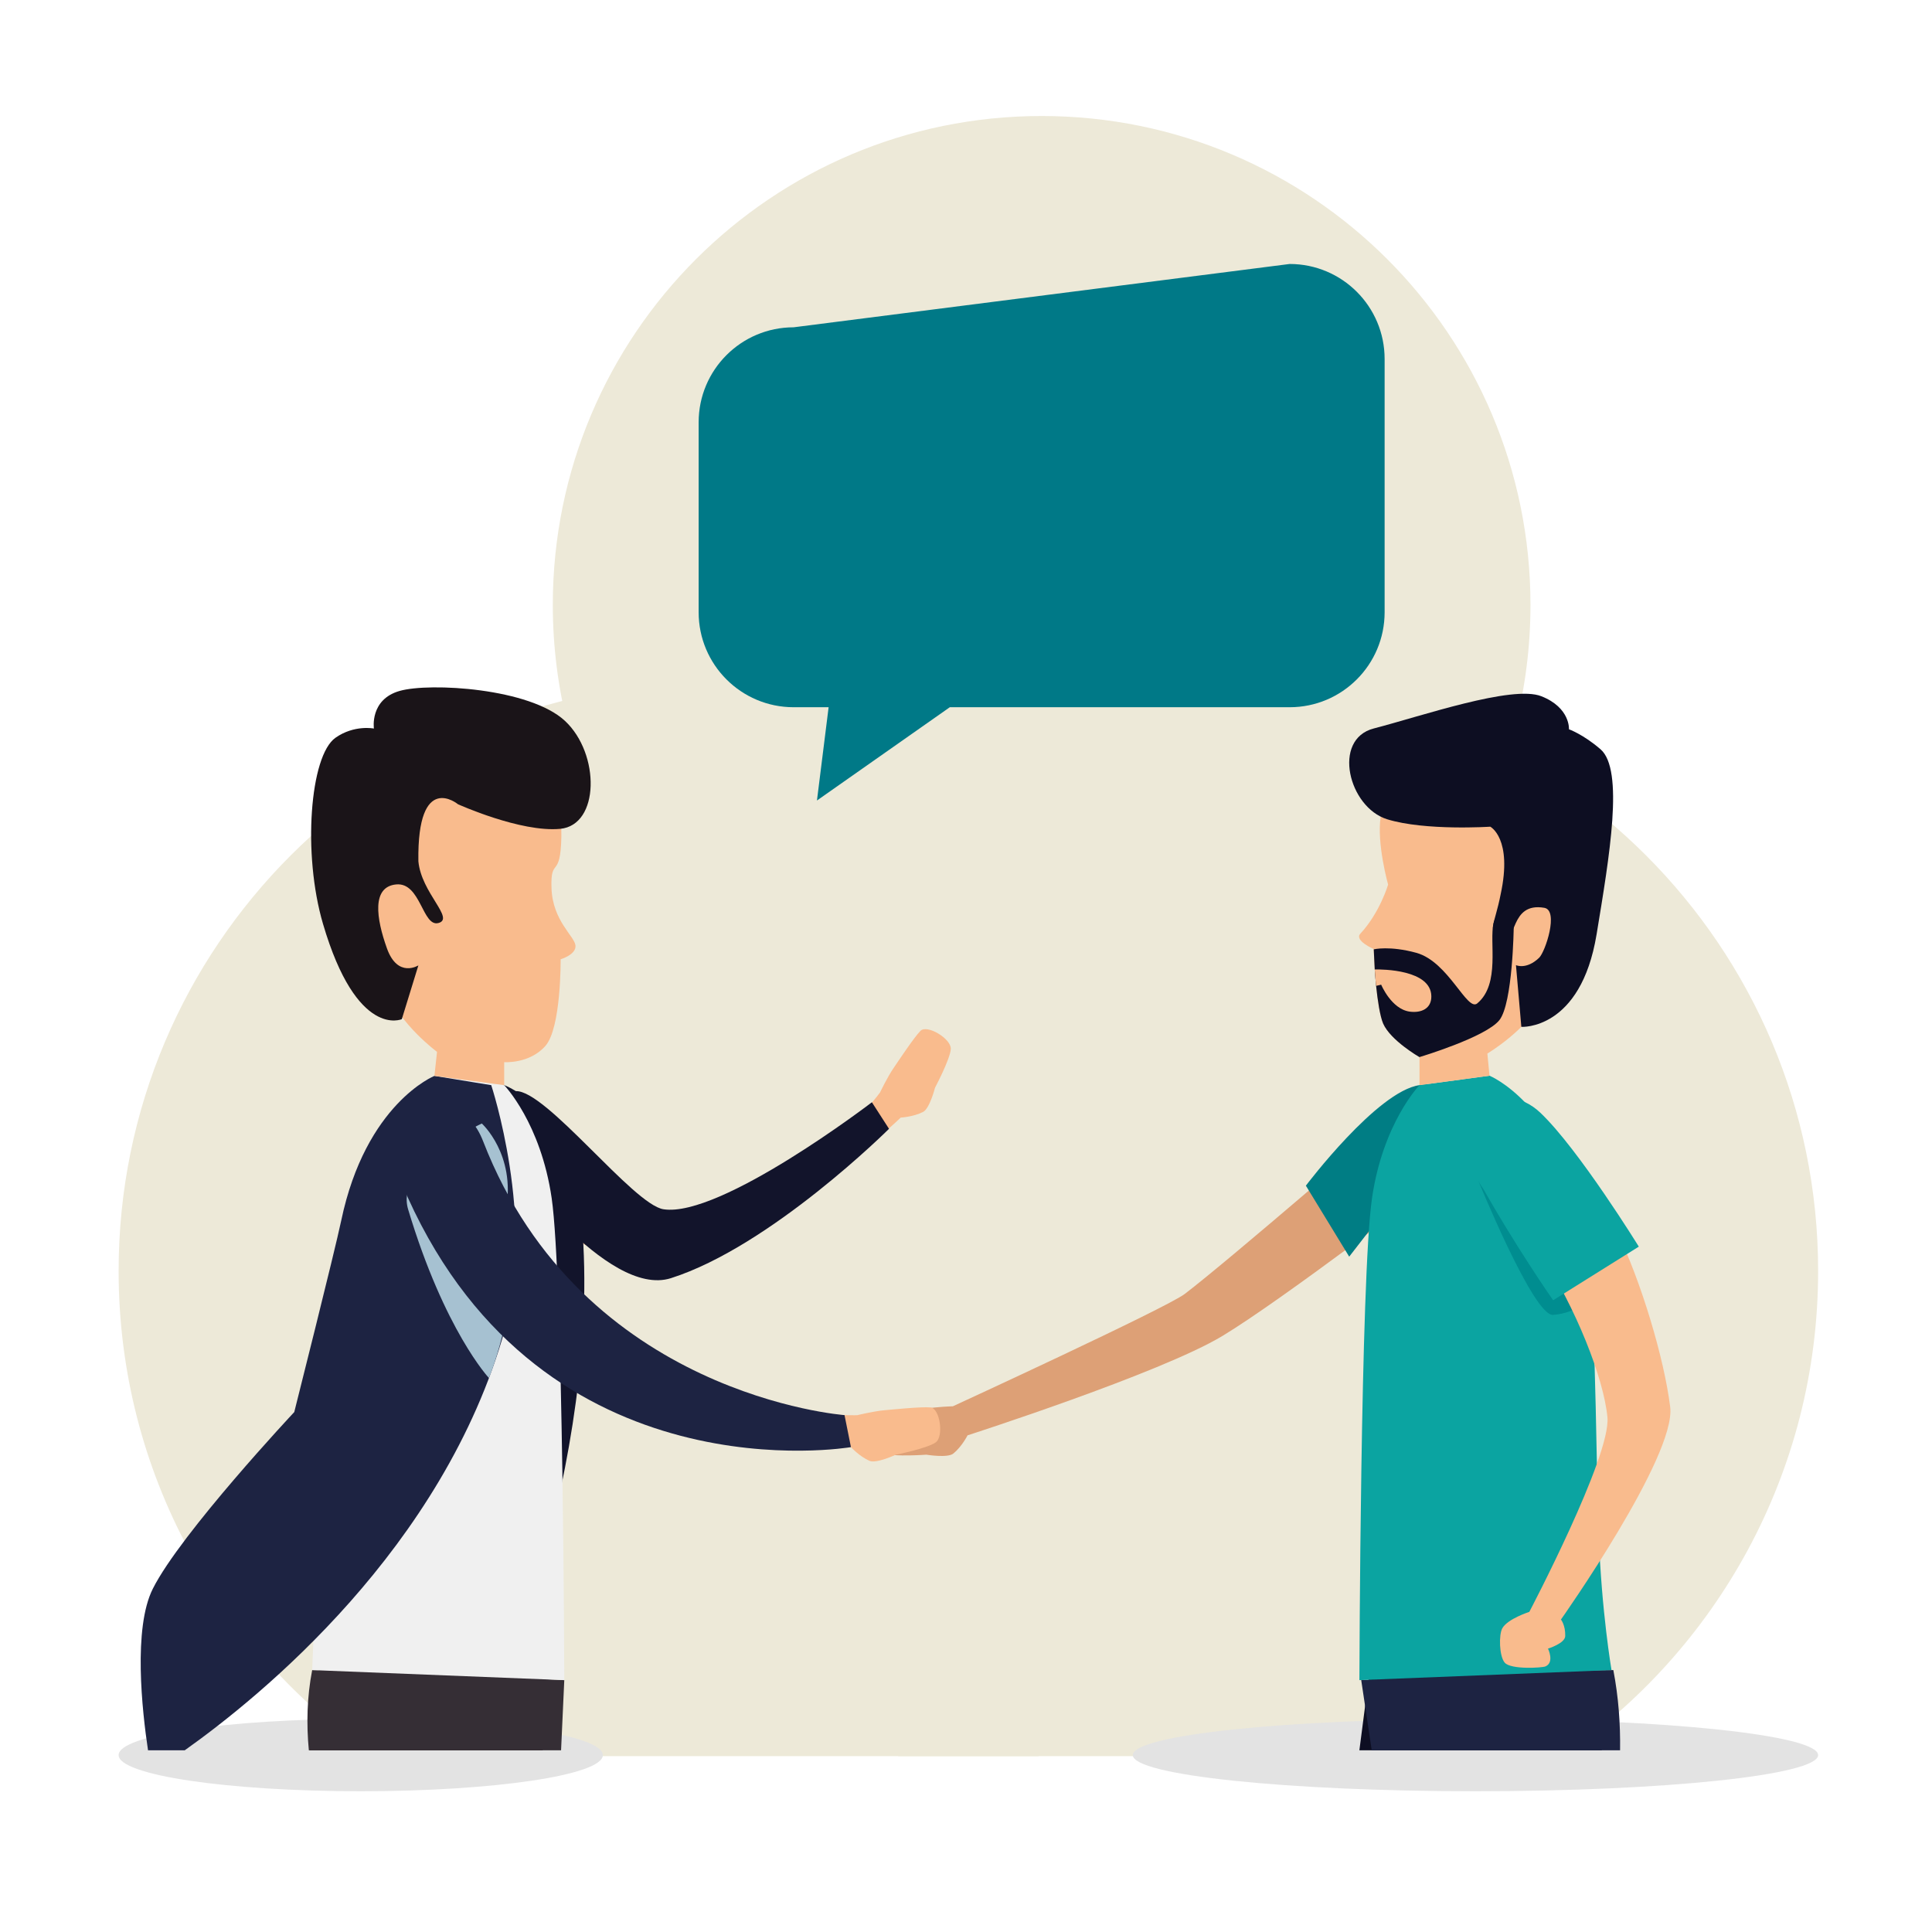 <?xml version="1.0" encoding="utf-8"?>
<!-- Generator: Adobe Illustrator 27.5.0, SVG Export Plug-In . SVG Version: 6.00 Build 0)  -->
<svg version="1.1" id="Capa_1" xmlns="http://www.w3.org/2000/svg" xmlns:xlink="http://www.w3.org/1999/xlink" x="0px" y="0px"
	 viewBox="0 0 425.197 425.197" style="enable-background:new 0 0 425.197 425.197;" xml:space="preserve">
<g>
	<rect y="0" style="fill:#FFFFFF;" width="425.197" height="425.197"/>
	<path style="fill:#EDE9D8;" d="M82.439,386.502h146.06c34.016-23.307,56.335-62.437,56.335-106.784
		c0-71.446-57.919-129.364-129.364-129.364c-71.446,0-129.364,57.918-129.364,129.364C26.105,324.065,48.425,363.195,82.439,386.502
		z"/>
	<path style="fill:#EDE9D8;" d="M197.741,386.502h146.06c34.016-23.307,56.335-62.437,56.335-106.784
		c0-71.446-57.919-129.364-129.364-129.364c-71.446,0-129.364,57.918-129.364,129.364
		C141.407,324.065,163.727,363.195,197.741,386.502z"/>
	<path style="fill:#EDE9D8;" d="M168.51,221.921h121.469c28.288-19.384,46.85-51.925,46.85-88.806
		c0-59.417-48.167-107.584-107.584-107.584c-59.418,0-107.584,48.167-107.584,107.584
		C121.66,169.996,140.221,202.537,168.51,221.921z"/>
	<g>
		<path style="fill:#E3E3E3;" d="M26.105,386.263c0,4.397,23.857,7.958,53.287,7.958c29.434,0,53.288-3.562,53.288-7.958
			c0-4.397-23.854-7.961-53.288-7.961C49.962,378.302,26.105,381.865,26.105,386.263z"/>
		<path style="fill:#E3E3E3;" d="M249.303,386.263c0,4.397,33.764,7.958,75.412,7.958c41.655,0,75.421-3.562,75.421-7.958
			c0-4.397-33.766-7.961-75.421-7.961C283.066,378.302,249.303,381.865,249.303,386.263z"/>
		<g>
			<path style="fill:#007987;" d="M283.826,58.097L174.663,72.033c-11.546,0-20.904,9.359-20.904,20.903v41.81
				c0,11.543,9.358,20.902,20.904,20.902h7.701l-2.567,20.529l29.238-20.529h74.791c11.546,0,20.903-9.359,20.903-20.902V79.001
				C304.729,67.456,295.372,58.097,283.826,58.097z"/>
			<g>
				<g>
					<path style="fill:#DDA076;" d="M307.111,245.632c0,0-36.52,31.631-46.364,39.134c-4.11,3.131-51.033,24.728-51.033,24.728
						s-3.738,0.115-6.092,0.559c-1.618,0.302-7.946,1.381-9.89,2.114c-1.944,0.727-1.164,6.939,0.958,7.721
						c2.1,0.774,9.18,0.261,9.18,0.261s4.686,0.776,5.942-0.251c1.882-1.531,3.13-4.009,3.13-4.009s42.513-13.673,56.101-21.877
						c13.076-7.892,45.967-33.069,45.967-33.069L307.111,245.632z"/>
					<path style="fill:#007D84;" d="M296.934,276.565l16.169-20.854c0,0,16.228-19.277-0.695-16.892
						c-9.316,1.312-25.009,22.124-25.009,22.124L296.934,276.565z"/>
					<path style="fill:#0D0E22;" d="M352.506,385.21c1.052-5.575,1.355-11.228,0.571-16.964c-12.311-0.67-51.674-0.242-51.674-0.242
						l-2.23,17.207H352.506z"/>
					<path style="fill:#1D2342;" d="M356.549,385.21c0.079-5.81-0.339-11.695-1.484-17.656c-12.333,0-55.487,2.21-55.487,2.21
						l2.316,15.446H356.549z"/>
					<path style="fill:#0BA4A1;" d="M354.666,367.554l-55.486,2.21c0,0,0.228-88.516,2.77-106.049
						c2.405-16.597,10.458-24.896,10.458-24.896l15.403-2.076c0,0,15.051,6.092,20.463,31.885
						c3.142,14.969,2.751,45.883,3.584,69.196C352.457,354.678,354.666,367.554,354.666,367.554z"/>
					<path style="fill:#F9BB8D;" d="M312.407,238.819l15.403-2.076l-0.468-4.875c0,0,8.626-5.126,12.019-11.858
						c3.676-7.294,6.038-21.915,7.449-30.713c1.778-11.079-8.757-21.85-8.757-21.85l-27.996,0.742c0,0-4.7,2.089-6.193,11.568
						c-0.921,5.837,1.634,14.929,1.634,14.929s-1.817,6.183-6.113,10.8c-1.397,1.499,2.933,3.375,2.933,3.375
						s0.449,12.676,2.09,16.395c1.643,3.722,8.001,7.383,8.001,7.383L312.407,238.819z"/>
					<path style="fill:#0D0E22;" d="M302.338,208.934c0,0.259,0.086,2.062,0.214,4.426c0.088,1.116,0.174,2.362,0.302,3.608
						c0.342,3.264,0.858,6.658,1.547,8.292c1.634,3.735,7.99,7.389,7.99,7.389s14.648-4.381,17.615-8.164
						c2.919-3.737,3.135-20.318,3.135-20.318s-3.353-5.157-4.427-1.033c-1.028,4.126,1.546,13.405-3.607,17.702
						c-2.234,1.847-6.314-9.15-13.361-11.127C305.817,208.077,302.338,208.934,302.338,208.934z"/>
					<path style="fill:#F9BB8D;" d="M302.552,213.36c0.088,1.116,0.174,2.362,0.302,3.608l1.116-0.259c0,0,2.233,5.373,6.271,5.931
						c2.534,0.343,4.812-0.645,4.769-3.396C314.923,213.402,304.227,213.315,302.552,213.36z"/>
					<path style="fill:#0D0E22;" d="M339.226,153.23c6.408,2.534,6.071,7.272,6.071,7.272s3.125,1.097,6.946,4.396
						c5.221,4.509,1.969,23.55-0.86,40.714c-3.492,21.205-16.565,20.383-16.565,20.383l-1.183-13.583c0,0,2.265,1.075,5.086-1.61
						c1.381-1.315,4.391-10.447,1.156-11.007c-7.735-1.345-5.899,8.051-9.341,6.679c-3.441-1.372-1.61-2.778-0.276-9.632
						c2.686-12.352-2.281-14.903-2.281-14.903s-14.327,0.948-22.679-1.629c-8.512-2.624-12.203-17.598-2.962-19.987
						C312.717,157.64,332.824,150.69,339.226,153.23z"/>
					<path style="fill:#008D90;" d="M325.089,259.219c0,0,12.381,30.545,16.726,30.167c10.27-0.893,12.851-11.263,12.851-11.263
						c-10.401-6.751-12.497-15.253-19.175-18.783C328.235,268.3,325.089,259.219,325.089,259.219z"/>
					<path style="fill:#F9BB8D;" d="M338.977,275.834c7.78,11.819,14.002,27.531,14.791,36.107
						c0.786,8.576-17.196,42.807-17.196,42.804c0,0-4.743,1.514-5.934,3.592c-0.816,1.43-0.691,6.204,0.534,7.594
						c1.375,1.558,8.216,1.126,8.942,0.82c2.064-0.869,0.572-3.921,0.572-3.921s3.76-1.151,3.793-2.772
						c0.054-2.425-0.944-3.626-0.944-3.626s25.391-35.927,24.043-46.791c-1.351-10.864-6.5-27.918-11.735-38.599
						C349.121,257.434,329.44,263.729,338.977,275.834z"/>
					<path style="fill:#0BA4A1;" d="M360.67,274.362c0,0-13.206-21.414-21.641-29.446c-8.621-8.216-22.202-0.661-13.94,14.302
						c7.975,14.449,16.726,26.947,16.726,26.947L360.67,274.362z"/>
				</g>
				<g>
					<path style="fill:#F9BB8D;" d="M112.795,244.794c0,0,25.863,25.463,34.53,23.601c31.427-6.748,46.354-27.971,46.354-27.969
						c0,0,1.615-3.371,2.967-5.345c0.932-1.361,4.467-6.717,5.925-8.201c1.451-1.488,6.814,1.73,6.681,3.991
						c-0.138,2.233-3.466,8.504-3.466,8.504s-1.178,4.601-2.626,5.338c-2.158,1.104-4.927,1.248-4.927,1.248
						s-22.806,21.944-48.948,33.543c-7.201,3.196-32.02-11.763-32.02-11.763L112.795,244.794z"/>
					<path style="fill:#12142B;" d="M195.655,248.432c0,0-25.947,25.846-48.004,32.871c-14.078,4.485-35.695-25.965-35.695-25.965
						s-13.448-14.642,1.558-15.204c6.689-0.251,25.844,24.979,32.504,26.002c12.568,1.934,45.871-23.548,45.871-23.548
						L195.655,248.432z"/>
					<path style="fill:#12142B;" d="M118.818,346.414c6.575-23.8,11.472-51.552,9.228-77.363
						c-2.183-25.111-17.083-30.229-17.083-30.229l-10.552,2.858c0,0-11.998,10.99-7.968,37.034
						c1.08,6.971,5.192,43.074,5.192,43.074S109.295,380.876,118.818,346.414z"/>
					<path style="fill:#1F191E;" d="M119.422,385.21l4.368-14.266c0,0-37.185-12.919-49.072-16.196
						c-4.793,9.69-6.499,19.98-6.63,30.461H119.422z"/>
					<g>
						<path style="fill:#352E35;" d="M123.481,385.21l0.707-15.443c0,0-43.155-2.211-55.485-2.211
							c-1.146,5.961-1.283,11.844-0.733,17.654H123.481z"/>
					</g>
					<path style="fill:#F0F0F0;" d="M68.703,367.556l55.485,2.211c0,0-0.227-88.518-2.771-106.051
						c-2.407-16.594-10.455-24.894-10.455-24.894l-15.354-2.037c0,0-15.103,6.053-20.514,31.843
						C71.952,283.599,68.703,367.556,68.703,367.556z"/>
					<path style="fill:#1D2342;" d="M40.654,385.21c16.597-11.768,56.963-44.491,70.451-92.546
						c6.811-24.268-2.992-53.842-2.992-53.842l-12.504-2.037c0,0-15.103,6.053-20.514,31.843
						c-1.451,6.904-10.332,42.139-10.332,42.139s-24.972,26.649-31.126,38.874c-4.377,8.691-2.368,26.866-1.058,35.569H40.654z"/>
					<path style="fill:#F9BB8D;" d="M110.963,238.822l-15.354-2.037l0.572-5.292c0,0-8.066-5.966-10.768-13.005
						c-2.923-7.629-3.804-22.41-4.325-31.308c-0.658-11.199,6.612-20.859,6.612-20.859l32.076,3.552c0,0,3.959,4.679,3.771,14.275
						c-0.188,9.596-2.426,4.232-2.17,11.357c0.252,7.126,5.028,10.509,5.272,12.547c0.242,2.035-3.262,3.066-3.262,3.066
						s0.148,15.098-3.358,19.078c-3.506,3.979-9.067,3.563-9.067,3.563V238.822z"/>
					<path style="fill:#1A1418;" d="M87.961,152.057c-6.627,1.879-5.672,8.28-5.672,8.28s-4.319-0.875-8.449,2.023
						c-5.648,3.961-7.271,25.579-2.763,40.938c7.464,25.454,17.354,20.998,17.354,20.998l3.646-11.833c0,0-4.541,2.885-6.915-3.732
						c-2.376-6.618-3.394-13.577,2.033-14.086c5.434-0.509,5.773,9.504,9.335,8.484c3.563-1.017-3.812-6.617-4.453-13.576
						c-0.295-20.019,8.711-12.558,8.711-12.558s13.805,6.246,22.506,5.415c8.699-0.832,8.797-16.503,1.066-23.738
						C116.625,151.436,94.589,150.176,87.961,152.057z"/>
					<path style="fill:#F9BB8D;" d="M115.583,270.796c26.504,42.759,73.087,40.658,73.087,40.658s3.633-0.886,6.018-1.092
						c1.642-0.142,8.026-0.802,10.097-0.616c2.07,0.18,2.982,6.37,1.146,7.698c-1.813,1.309-8.773,2.71-8.773,2.71
						s-4.305,2.005-5.793,1.352c-2.222-0.972-4.086-3.022-4.086-3.022s-53.019,4.169-80.515-29.732
						C97.241,276.934,108.606,257.057,115.583,270.796z"/>
					<path style="fill:#A6C1D1;" d="M107.607,303.276c0,0-9.782-10.429-17.792-37.14c-2.962-9.877,16.22-18.875,16.22-18.875
						s7.479,6.757,5.346,18.875C116.063,282.711,107.607,303.276,107.607,303.276z"/>
					<path style="fill:#1D2342;" d="M187.277,318.484c0,0-67.4,11.669-97.52-54.923c-4.906-10.85,10.4-28.283,16.586-12.348
						c21.725,55.981,79.521,60.226,79.521,60.226L187.277,318.484z"/>
				</g>
			</g>
		</g>
	</g>
</g>
</svg>
